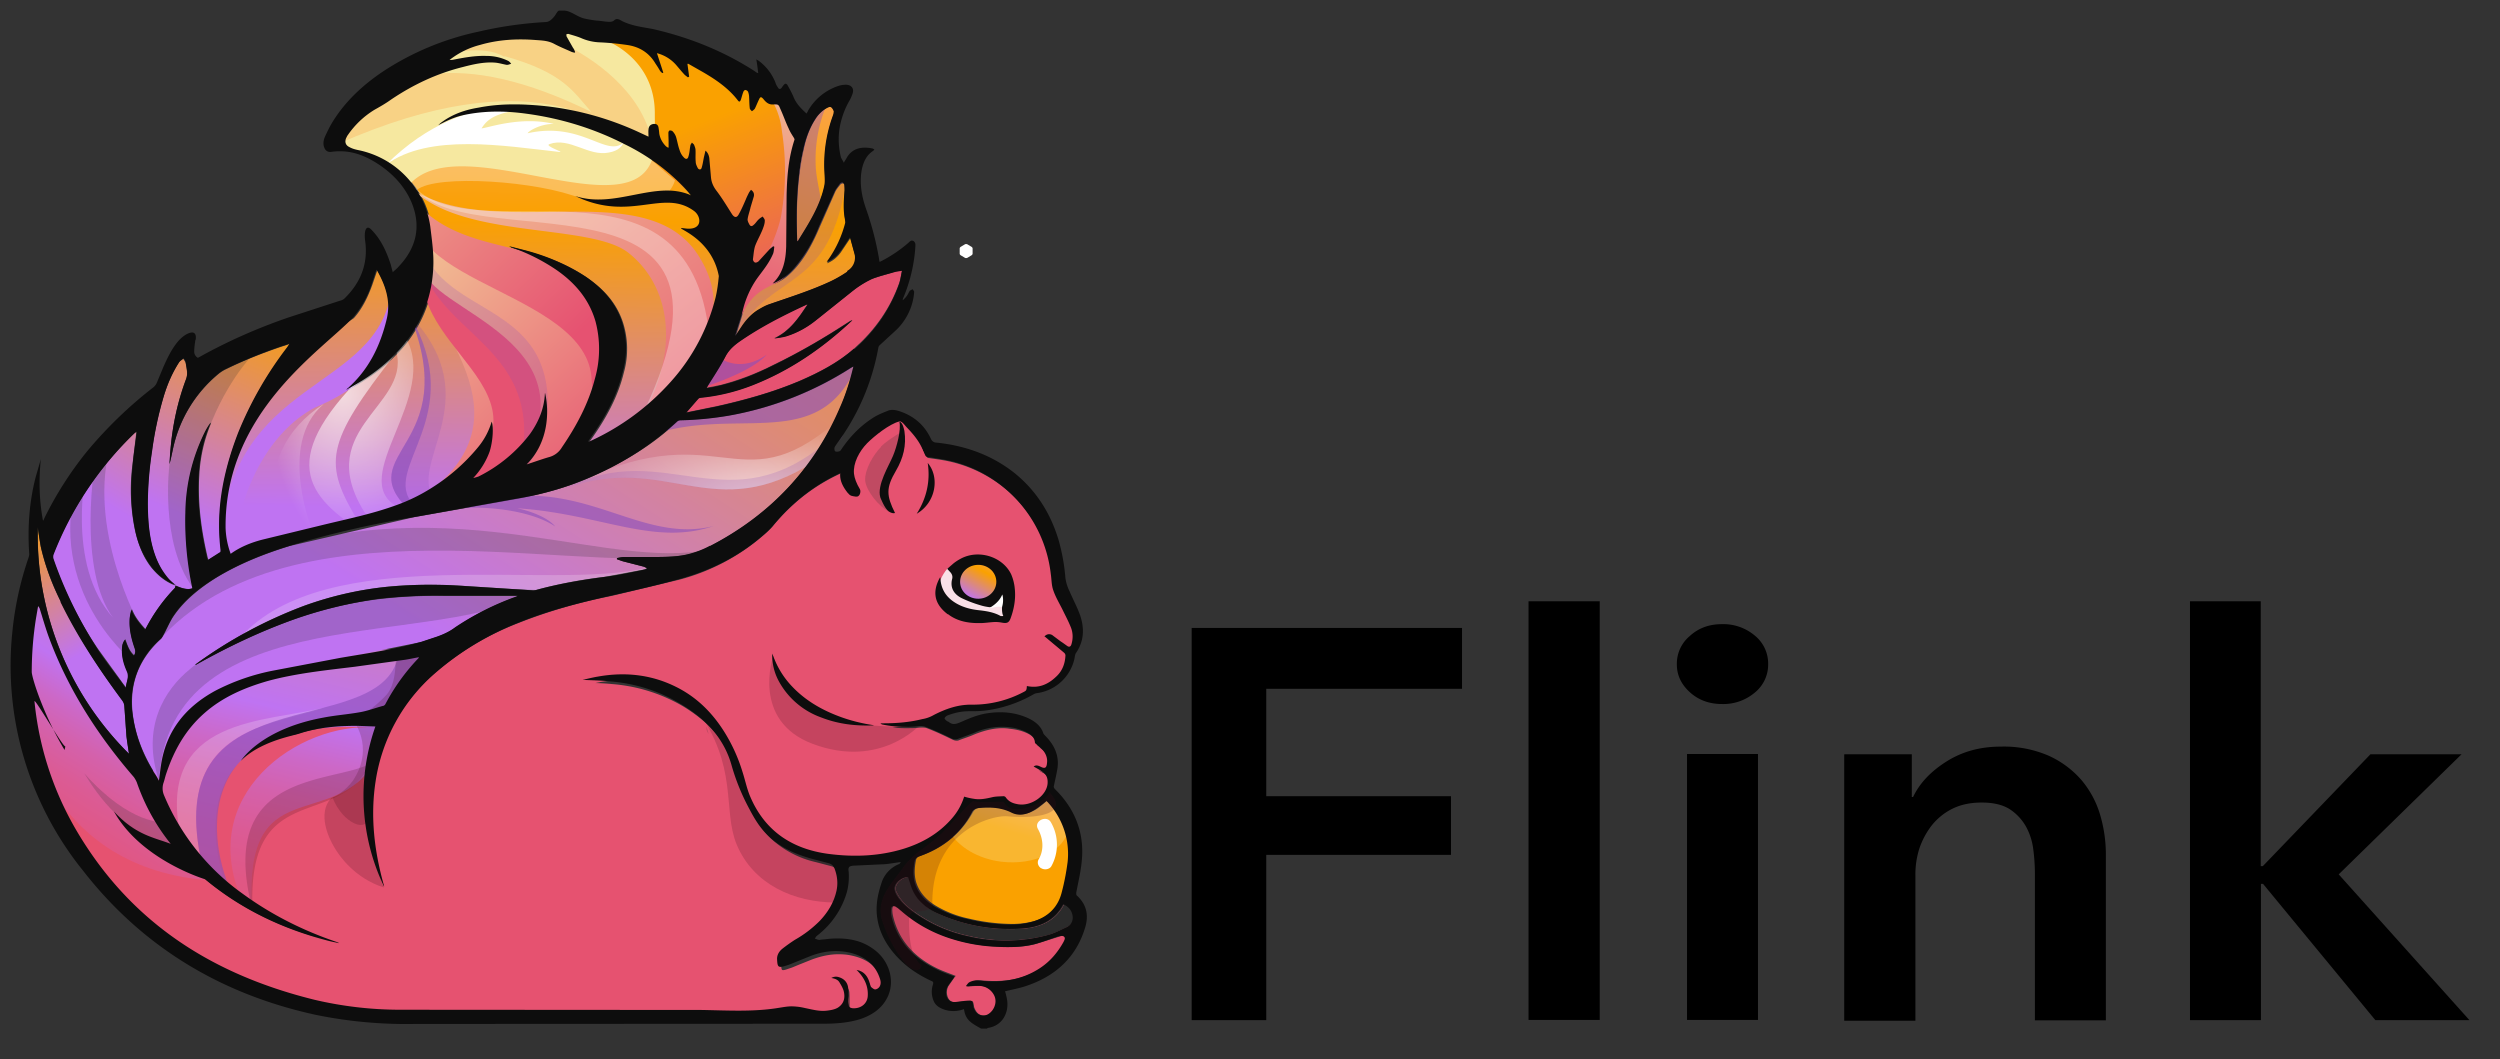 <svg xmlns="http://www.w3.org/2000/svg" xmlns:xlink="http://www.w3.org/1999/xlink" viewBox="0 0 118 50" fill="#fff" fill-rule="evenodd" stroke="#000" stroke-linecap="round" stroke-linejoin="round"><rect x="0" y="0" width="118" height="50" fill="#333333" stroke="none"/><style><![CDATA[.B{opacity:.2}.C{fill:#2b2b2b}.D{fill:#8b4fba}.E{fill:#e65270}.F{fill:#430a1d}.G{fill:#e65271}.H{fill:#f6e8a0}.I{fill:#0d0d0d}]]></style><use xlink:href="#U" x=".5" y=".5"/><defs><linearGradient id="A" x1="166.02%" y1="-245.18%" x2="0.62%" y2="188.85%"><stop offset="38.4%" stop-color="#faa100"/><stop offset="65.8%" stop-color="#bf73f2"/><stop offset="66.5%" stop-color="#c370e6"/><stop offset="68.5%" stop-color="#cc68c7"/><stop offset="70.8%" stop-color="#d461ab"/><stop offset="73.4%" stop-color="#db5b95"/><stop offset="76.4%" stop-color="#e05784"/><stop offset="80.2%" stop-color="#e35479"/><stop offset="85.4%" stop-color="#e55272"/><stop offset="100%" stop-color="#e65270"/></linearGradient><linearGradient id="B" x1="125.15%" y1="-322.19%" x2="8.10%" y2="219.16%"><stop offset="38.4%" stop-color="#faa100"/><stop offset="65.8%" stop-color="#bf73f2"/><stop offset="66.5%" stop-color="#c370e6"/><stop offset="68.5%" stop-color="#cc68c7"/><stop offset="70.8%" stop-color="#d461ab"/><stop offset="73.4%" stop-color="#db5b95"/><stop offset="76.4%" stop-color="#e05784"/><stop offset="80.2%" stop-color="#e35479"/><stop offset="85.4%" stop-color="#e55272"/><stop offset="100%" stop-color="#e65270"/></linearGradient><linearGradient id="C" x1="51.83%" y1="-25.96%" x2="48.78%" y2="133.06%"><stop offset="0%" stop-color="#faa7b5"/><stop offset="38.4%" stop-color="#faa100"/><stop offset="73.2%" stop-color="#bf73f2"/></linearGradient><linearGradient id="D" x1="-51.92%" y1="-74.14%" x2="59.94%" y2="47.14%"><stop offset="0%" stop-color="#f6e8a0"/><stop offset="100%" stop-color="#e65271"/></linearGradient><linearGradient id="E" x1="-32.87%" y1="-15.59%" x2="69.34%" y2="93.53%"><stop offset="0%" stop-color="#f6e8a0"/><stop offset="100%" stop-color="#e65271"/></linearGradient><linearGradient id="F" x1="60.90%" y1="-44.24%" x2="38.74%" y2="102.87%"><stop offset="0%" stop-color="#f6e8a0"/><stop offset="100%" stop-color="#e65271"/></linearGradient><linearGradient id="G" x1="78.46%" y1="124.00%" x2="10.11%" y2="-99.49%"><stop offset="0%" stop-color="#e65271"/><stop offset="38.4%" stop-color="#faa100"/></linearGradient><linearGradient id="H" x1="-21.67%" y1="-38.43%" x2="118.68%" y2="98.14%"><stop offset="0%" stop-color="#f6e8a0"/><stop offset="100%" stop-color="#e65271"/></linearGradient><linearGradient id="I" x1="281.00%" y1="11.44%" x2="35.20%" y2="52.30%"><stop offset="0%" stop-color="#faa7b5"/><stop offset="38.4%" stop-color="#faa100"/><stop offset="73.2%" stop-color="#bf73f2"/></linearGradient><linearGradient id="J" x1="247.21%" y1="-128.81%" x2="-42.87%" y2="124.63%"><stop offset="0%" stop-color="#faa7b5"/><stop offset="38.4%" stop-color="#faa100"/><stop offset="73.2%" stop-color="#bf73f2"/></linearGradient><radialGradient id="K" cx="66%" cy="79%" r="71%" fx="66%" fy="79%"><stop offset=".9%" stop-color="#fff"/><stop offset="100%" stop-color="#fff" stop-opacity="0"/></radialGradient><radialGradient id="L" cx="152%" cy="-9%" r="123%" fx="152%" fy="-9%"><stop offset=".9%" stop-color="#fff"/><stop offset="100%" stop-color="#fff" stop-opacity="0"/></radialGradient><radialGradient id="M" cx="39%" cy="30%" r="79%" fx="39%" fy="30%"><stop offset=".9%" stop-color="#fff"/><stop offset="100%" stop-color="#fff" stop-opacity="0"/></radialGradient><linearGradient id="N" x1="91.34%" y1="-51.19%" x2="15.32%" y2="148.94%"><stop offset=".4%" stop-color="#faa7b5"/><stop offset="38.4%" stop-color="#faa100"/></linearGradient><linearGradient id="O" x1="88.74%" y1="-131.52%" x2="20.87%" y2="148.07%"><stop offset="0%" stop-color="#faa7b5"/><stop offset="38.4%" stop-color="#faa100"/><stop offset="73.2%" stop-color="#bf73f2"/></linearGradient><linearGradient id="P" x1="113.95%" y1="-164.45%" x2="35.54%" y2="103.74%"><stop offset="0%" stop-color="#faa7b5"/><stop offset="38.4%" stop-color="#faa100"/><stop offset="73.2%" stop-color="#bf73f2"/></linearGradient><linearGradient id="Q" x1="15.55%" y1="-98.47%" x2="62.92%" y2="111.70%"><stop offset="0%" stop-color="#faa7b5"/><stop offset="38.4%" stop-color="#faa100"/><stop offset="73.2%" stop-color="#bf73f2"/></linearGradient><linearGradient id="R" x1="66.10%" y1="-151.58%" x2="14.10%" y2="471.63%"><stop offset="0%" stop-color="#faa7b5"/><stop offset="38.4%" stop-color="#faa100"/><stop offset="73.2%" stop-color="#bf73f2"/></linearGradient><linearGradient id="S" x1="117.90%" y1="-62.00%" x2="-13.24%" y2="154.37%"><stop offset="0%" stop-color="#faa7b5"/><stop offset="38.4%" stop-color="#faa100"/><stop offset="73.2%" stop-color="#bf73f2"/></linearGradient><path id="T" d="M49.748 42.18c-.02.01-.02.01-.03.02-.38.74-1.07 1.06-1.9 1.13a8.3 8.3 0 0 1-3.94-.67c-.53-.23-.98-.56-1.23-1.07-.1-.22-.17-.46-.25-.7-.27 0-.6.25-.62.52-.01.1.03.2.08.27.17.34.45.6.75.82a6.8 6.8 0 0 0 2.63 1.18 7.7 7.7 0 0 0 3.79-.06c.3-.1.58-.23.86-.37.2-.1.32-.3.3-.52-.03-.25-.2-.46-.43-.55z"/></defs><symbol id="U" overflow="visible"><g stroke="none" fill-rule="nonzero"><path d="M32.548 47.64l-14.2-.01c-1.42-.01-2.8-.17-4.05-.48-5.04-1.23-8.85-4.03-11.34-8.3-1.2-2.05-1.86-4.34-2-6.8-.06-1.12 0-2.24.18-3.35a5.66 5.66 0 0 1 .08-.4l.05-.3.1.1c.05.05.07.1.08.14l.14.45c.1.3.2.64.32.95a21.7 21.7 0 0 0 3.97 6.55.76.76 0 0 1 .16.26c.6 1.76 1.7 3.34 3.18 4.57 1.46 1.2 3.2 2.13 5.2 2.7a15.25 15.25 0 0 1-3.52-1.95c-1.74-1.28-3-2.85-3.72-4.66-.07-.18-.13-.4-.03-.65.03-.08.05-.16.08-.25.01-.06.03-.12.05-.18.4-1.2 1-2.14 1.82-2.88.78-.68 1.77-1.2 3.03-1.53 1.18-.33 2.4-.47 3.6-.6l.5-.06 2.4-.33c.15-.02.3-.05.44-.08l.36-.08-.1.16-.03.03c-.6.65-1.13 1.37-1.53 2.14-.04.07-.1.12-.18.15l-.26.08c-.28.08-.57.17-.86.23l-1.7.25c-.83.13-1.47.38-1.96.77.1-.03.22-.04.32-.06.16-.02.3-.04.45-.1a8.7 8.7 0 0 1 2.65-.36h.14c.2 0 .38.01.57.02l.36.01-.03.1a10 10 0 0 0 .06 6.66c-.32-1.45-.38-2.8-.18-4.1a8.5 8.5 0 0 1 2.8-5.12 13.5 13.5 0 0 1 3.99-2.41c1.399-.552 2.845-.977 4.32-1.27l.27-.06 3.04-.73a9.9 9.9 0 0 0 3.88-2.02c.16-.14.35-.3.5-.47 1.02-1.25 2.22-2.13 3.65-2.7.04-.02.1-.06.12-.1.47-.72 1.03-1.25 1.72-1.62a.95.95 0 0 1 .45-.12c.2 0 .38.07.56.2a3.47 3.47 0 0 1 .2.15c.25.23.44.5.6.88.02.04.04.06.1.06.17.03.35.05.53.08a6.3 6.3 0 0 1 5.32 5.5c.01.08.01.15.02.23.01.18.03.37.1.54a3.52 3.52 0 0 0 .3.62l.13.27.12.23c.1.18.2.37.27.56a1.33 1.33 0 0 1 .04.9c-.04.13-.12.15-.17.15-.04 0-.08-.01-.1-.03-.08-.05-.16-.1-.23-.16-.04-.03-.08-.05-.1-.08l-.12-.1c-.1-.06-.18-.13-.28-.18-.04-.02-.07-.03-.1-.03s-.07.01-.1.03l.14.12.74.6a.28.28 0 0 1 .08.2c-.03.42-.2.78-.48 1.05-.34.33-.7.48-1.1.48-.08 0-.17 0-.25-.02-.02.14-.05.2-.18.26-.8.4-1.6.6-2.4.6h-.13c-.55 0-1.1.15-1.7.46a3.58 3.58 0 0 1-.57.23c-.5.13-1.04.17-1.5.2a4.31 4.31 0 0 0 .64.04c.15 0 .3 0 .46-.01l.1-.01c.07-.01.14-.01.2-.01.1 0 .16.01.22.03.42.16.84.36 1.23.55.07.03.13.04.18.04.03 0 .05 0 .08-.01l.1-.04c.22-.08.44-.15.64-.24.5-.2.93-.3 1.35-.3a2.04 2.04 0 0 1 .34.03c.3.03.63.1.93.27.15.1.35.23.37.5 0 .01.01.02.04.04.04.04.07.06.1.1l.12.1c.23.2.35.48.3.77-.01.08-.03.28-.2.28-.05 0-.12-.02-.2-.06-.03-.02-.07-.03-.1-.04.085.052.172.102.26.15.2.13.3.33.3.6-.02.56-.66 1.1-1.3 1.1a1.64 1.64 0 0 1-.23-.02c-.2-.04-.43-.12-.57-.35-.01-.01-.03-.02-.03-.02h-.1c-.13.01-.27.01-.4.04l-.04.01c-.2.04-.43.1-.66.1-.1 0-.17-.01-.25-.02a3.25 3.25 0 0 1-.3-.07l-.08-.01a2.51 2.51 0 0 1-.55.98 4.7 4.7 0 0 1-2.32 1.46c-.72.22-1.5.33-2.3.33a10.1 10.1 0 0 1-1.32-.09c-1.78-.23-3.03-1.14-3.7-2.7-.12-.26-.2-.54-.27-.8l-.1-.4c-.2-.67-.48-1.26-.82-1.82-.6-1-1.36-1.7-2.3-2.17a5.4 5.4 0 0 0-2.46-.56 7.49 7.49 0 0 0-1.14.09c-.08.02-.16.03-.24.05.267.006.534.023.8.05 1.23.1 2.34.47 3.32 1.04 1.32.8 2.14 1.77 2.48 3a10.8 10.8 0 0 0 .82 2.03c.2.38.47.82.84 1.2a4.6 4.6 0 0 0 2.13 1.13l.76.2a.49.49 0 0 1 .3.28c.14.35.18.7.1 1.07-.1.52-.37 1-.8 1.48a5.5 5.5 0 0 1-1.19.9c-.2.13-.4.27-.58.42-.15.12-.23.28-.22.45.01.28.03.3.1.3.04 0 .12-.02.23-.06l.18-.06.34-.14.6-.24c.43-.16.85-.25 1.26-.25.22 0 .44.02.65.07.77.17 1.27.6 1.5 1.27.06.18.06.33-.02.46-.06.08-.18.15-.28.15s-.18-.07-.24-.14c-.04-.04-.05-.1-.06-.13v-.05c-.07-.24-.17-.4-.3-.5.26.32.37.67.35 1.05s-.33.65-.74.65h-.05c-.16-.01-.26-.1-.28-.22-.01-.1-.01-.2-.01-.28v-.25c0-.1 0-.2-.01-.3-.03-.2-.17-.35-.4-.42-.01-.01-.03-.01-.05-.01.08.03.14.1.18.16.08.15.15.28.2.43.1.38.01.7-.3.87-.15.1-.35.13-.52.15-.07.01-.14.02-.2.02-.25 0-.5-.06-.75-.1l-.12-.03c-.23-.05-.43-.08-.63-.08-.17 0-.34.03-.5.06h-.08c-1.155.208-2.326.315-3.5.32z" class="E"/><path d="M42.927 33.71s-1.88 2.1-5.07.9c-2.92-1.1-1.86-4.14-1.86-4.14s.52 1.88 2.03 2.6c2.2 1.03 4.9.65 4.9.65zm-9.26.9c.4.38.4.78.54 1.26.24.9.54 1.7 1.16 2.45.6.7 1.3 1.22 2.22 1.55.8.3 1.82.2 1.66 1.3l-.26.93c-2.04 0-3.94-.87-4.72-2.75-.68-1.66.12-3.66-1.94-6.46.17.18 1.12 1.5 1.33 1.7z" class="B F"/><path d="M32.847 33.78l.1.36c-.08-.1-.12-.2-.1-.36z" class="B C"/><path d="M9.148 41.03c-7.67-.7-8.57-7.86-8.57-7.86s-.42-3.3.55-6.56c.63 5.9 5.7 10 5.7 10s1.1 3.37 2.32 4.42z" fill="url(#A)"/><path d="M7.247 38.31s-1.6.14-3.76-2.3c2.07 3.5 4.75 3.6 4.75 3.6z" class="B C"/><path d="M11.397 42.41c-.4-6.6 3.75-3.54 5.9-7.04.6-3.07 2.4-5 2.4-5s-12.85-2.26-13.05 6.51c.45 1.9 2.4 3.73 3.64 4.72-.24-.5-3.3-8.4 6.9-7.76-3.52-.28-8.6 3.17-6.18 8.33.128.086.258.169.39.25z" fill="url(#B)"/><path d="M14.868 32.88c-2.65.93-7.16.93-5.88 7.27-.2.14-1.23-1.35-.97-1.2-1.18-5.67 4.12-5.34 6.85-6.07z" class="B"/><path d="M18.228 30.61c2.58-.95.48 1.76.12 2.2-.85 1-3 .68-4.13 1-.66.2-3.3.55-4.16 2.9-.4 1.03-.54 2.72.3 4.77-.2.15-1.56-1.24-1.3-1.1-2.18-9.1 8.1-5.84 9.2-9.76z" opacity=".6" class="D"/><path d="M43.887 26.88c.07-.18.2-.4.34-.55.03.02.07.02.1.04.25-.15.66-.13.97-.13.2 0 .46-.05.64.01.27.1.24.36.35.56.2.37.86.38.85.9.01.25.07.58.01.82-.06.18-.27.13-.45.13h-1.68l-.77-.54c-.2.06-.37-.34-.4-.48-.04-.23-.05-.54.04-.77z" fill="#f9e0e7"/><path d="M46.467 27.61c.1-.04.23-.18.3-.26.04-.06.03-.1.12-.1.24.01.24.3.23.46-.02.2-.1.38-.13.57-.08-.02-.12-.1-.2-.13-.07-.02-.16-.01-.24-.01-.1.01-.25.07-.34.04z"/><path d="M15.878 17.93l.05-.06c1.03-.9 1.57-2.02 1.86-3.3.2-.82-.05-1.55-.45-2.27-.01-.01-.02-.02-.03-.04l-.24.7c-.2.55-.46 1.1-.86 1.55-.16.18-6.85 3.65-6.16 11.33a.59.59 0 0 0 .02.14c.12-.1.23-.22.36-.3.44-.32.96-.53 1.5-.67l2.96-.72c1.14-.25 2.27-.5 3.36-.88.6-.22 1.2-.5 1.73-.86.8-.52 1.5-1.14 2.12-1.86a3.3 3.3 0 0 0 .67-1.23c.1.25.05.96-.1 1.4-.15.47-.42.87-.77 1.25.08-.03.17-.04.25-.08.95-.5 1.8-1.14 2.43-2 .42-.58.67-1.2.7-1.92 0-.01.01-.02.01-.03.2.86.17 2.33-.87 3.37.37-.12.7-.24 1.04-.33.28-.08.47-.24.62-.47.68-1 1.25-2.07 1.56-3.24a5.1 5.1 0 0 0 .03-2.71 4.5 4.5 0 0 0-1.87-2.44c-.62-.43-1.3-.75-2.04-1.02-.04-.02-.08-.03-.13-.05 0 0-.01-.01-.03-.04l.7.18c1.04.3 2.03.66 2.9 1.27.8.54 1.4 1.2 1.7 2.1a4.1 4.1 0 0 1 .05 2.38c-.28 1.16-.86 2.2-1.56 3.18l-.07.1v.03c.03-.01.05-.02.07-.03a11.5 11.5 0 0 0 3.83-2.82 9.3 9.3 0 0 0 2.11-3.98c.44-1.87-.05-3.54-1.34-5a9.8 9.8 0 0 0-2.96-2.21 14.3 14.3 0 0 0-4.62-1.44c-.93-.13-1.85-.15-2.78.02-.5.1-.84.2-1.4.52l.2-.17c.5-.36 1.1-.55 1.7-.66 1-.2 2.04-.2 3.06-.08a15.09 15.09 0 0 1 4.53 1.24l.43.2c0-.12-.01-.23 0-.33.01-.16.1-.25.24-.27.13-.02.2.03.23.15.02.1.02.2.04.3.04.23.15.43.32.6.02.01.04.03.06.04.01.01.02.01.06.01v-.23c0-.16-.01-.3-.01-.47 0-.03.03-.1.06-.1.04-.01.1 0 .13.03a.77.77 0 0 1 .17.27c.06.2.1.4.16.6.05.13.1.25.2.36.1.12.2.1.23-.05.04-.13.05-.27.07-.4.01-.05.01-.1.03-.14.01-.04.04-.07.06-.1.04.03.08.05.1.1.03.08.07.16.07.25.01.2-.01.37.01.56 0 .1.04.2.1.3s.15.08.18-.02c.05-.16.07-.3.1-.47l.08-.34c.13.1.16.22.18.34l.08.9c.02.23.1.43.25.63.258.356.502.723.73 1.1.12.2.23.2.34.01.13-.22.22-.46.33-.7.05-.1.1-.2.14-.3a.45.45 0 0 1 .1-.14c.1.07.16.2.13.3-.04.17-.1.34-.15.5-.05.2-.1.36-.14.55-.01.08.03.17.07.24.05.1.13.12.22.04.1-.1.16-.2.25-.28.05-.04.1-.07.17-.1.04.07.1.14.1.2-.01.14-.05.3-.1.42-.1.26-.26.52-.36.8-.07.2-.08.4-.1.6 0 .05.04.14.1.16.04.01.13-.03.17-.07l.53-.58c.05-.05.1-.08.16-.12.01.01.03.01.05.02-.02.1-.02.23-.06.33a3.3 3.3 0 0 1-.26.49c-.16.24-.35.47-.52.7a4.5 4.5 0 0 0-.64 1.45c-.1.37-.22.73-.33 1.1-.02.05-.03.1-.04.14l.3-.45c.2-.3.46-.6.8-.8.17-.1.35-.2.54-.27.97-.33 1.96-.64 2.88-1.08.265-.125.52-.272.76-.44.3-.18.43-.53.32-.84l-.2-.74-.45.67c-.16.22-.36.4-.65.52.03-.05.04-.07.05-.1.4-.52.64-1.12.83-1.74.01-.07-.01-.14-.02-.2-.08-.45-.04-.9-.02-1.36.01-.1 0-.18-.01-.27 0-.05-.04-.1-.08-.1-.02-.01-.1.02-.12.05-.1.12-.2.24-.26.38l-.73 1.66c-.3.7-.64 1.36-1.16 1.94-.24.26-.5.5-.83.65-.06.03-.13.05-.2.07.5-.5.62-1.1.64-1.74.04-.8.02-1.63.03-2.44a8.4 8.4 0 0 1 .36-2.59c.01-.03 0-.08-.02-.12-.08-.14-.18-.28-.25-.43-.14-.3-.25-.63-.4-.94-.07-.18-.1-.2-.3-.18-.23.01-.37-.1-.5-.26-.1-.1-.13-.1-.2.02-.07.14-.12.3-.2.44-.02.05-.1.08-.14.12-.03-.05-.1-.1-.1-.15-.02-.17-.01-.35-.03-.52a.8.8 0 0 0-.05-.26c-.01-.03-.07-.08-.12-.08-.03 0-.1.05-.1.1-.05.12-.07.25-.12.38-.03.1-.08.1-.14.03-.47-.6-1.1-1.02-1.75-1.4l-.6-.34c-.01.01-.02.01-.04.01l.08.6c-.02.01-.04.01-.05.02a1.43 1.43 0 0 0-.2-.14c-.13-.15-.24-.3-.37-.44-.26-.28-.6-.5-.9-.56l.28.92c-.01.01-.03.02-.05.02l-.1-.1c-.08-.1-.15-.23-.22-.35-.3-.5-.76-.8-1.37-.88a26.01 26.01 0 0 0-1.24-.12 2.6 2.6 0 0 1-.88-.18c-.2-.1-.4-.14-.6-.2-.03-.01-.08.01-.12.01.01.04 0 .1.01.12l.3.53c.04.06.06.13.1.2l-.03.03c-.06-.02-.12-.03-.18-.06l-.77-.4c-.26-.14-.55-.15-.84-.18-.9-.07-1.78-.01-2.64.24a4.19 4.19 0 0 0-1.44.7c.06 0 .1 0 .17-.01.52-.1 1.04-.2 1.58-.18.36.01.72.06 1.04.24.05.02.08.08.12.12-.07.03-.15.07-.2.06-.17-.01-.33-.07-.5-.08-.54-.05-1.05.07-1.56.2a10.6 10.6 0 0 0-3.38 1.55l-.78.48a3.8 3.8 0 0 0-1.25 1.17.81.81 0 0 0-.1.18.28.28 0 0 0 .16.4 1.7 1.7 0 0 0 .4.13c1.84.42 3.2 1.84 3.43 3.6.08.66.17 1.32.14 2a6.1 6.1 0 0 1-1.76 4.01c-.65.68-1.42 1.22-2.27 1.68-.01.01-.03.01-.08.04z" fill="url(#C)"/><path d="M39.488 7.74c-.78 5.72-3.5 4.42-5.27 7.6-.1-.12-.32.86.13-.95.44-1.8 1.73-1 2.94-3.07 1.54-2.62 1.23-2.86 2.2-3.6z" class="B D"/><path d="M31.397 7.85c-.3 1.63-2.77 1.56-4.88.87-2.3-.76-7.08-1-7.46-.1-.2.2-.58-.64-.58-.64s3.63-3.7 9.7.2c-.25-.36 2.18-1.4 2.18-1.4s.73-.2 1.04 1.08z" opacity=".3"/><g class="D"><path d="M18.808 23.56c.13.3 1.2.1 1.3-.38-1.6-1.68 2.6-4.76-1.26-8.8 2.52 6.2-2.84 6.47-.05 9.17z" class="B"/><path d="M18.808 23.56c.13.3.1.22.2-.26-1.58-1.68 2.64-4.13-.16-8.9 2.52 6.2-2.84 6.47-.05 9.17z" opacity=".6"/></g><path d="M24.577 22.34c7.6-7.5-2-6.24-5.15-11.33.01-.1.01-.18.01-.27a4.1 4.1 0 0 0-.5-1.96c2.94 4.08 10.38.48 8.93 8.8-.13.43-1.16 4.65-3.3 4.75z" fill="url(#D)"/><path d="M24.578 22.33c-3.13 1.44-5.87 1.48-5.75 1.06 6.23-3.96 1.2-8.03.03-11.87.08-.3.58-.43.58-.78v-.1c.1.38.3.52.5.7 2.9 2.73 12.1 3.64 4.63 11z" fill="url(#E)"/><path d="M23.598 22.23c4.82-6.74-4.18-8.02-4.1-10.16-.72 4.4 7.9 6.28-.2 11.53-.13.43 1.17.06 4.3-1.38z" class="G"/><path d="M37.068 10.52c.4.6-.04 1.3-.48 1.97-.42.6-1.4.4-2.08 1.88l.05-1.15c.75-1.22-.5-2.9-.86-4.03-.6-1.93-1.26-3.7-.46-5.67l.15-.4c.4.27.7.55 1.04.96.22.28.14-.7.44-.5.22.15-.01.85.2 1 .23.2.37-.88.54-.65.4.56.62.2.78.37.16.15.5 1.3.65 1.47l.4.46c-.08.85-.26 1.8-.55 2.55-.27.72-.28 1.02.18 1.74z" fill="url(#F)"/><path d="M26.348 1.71c.02.01.04.01.05.01.2 0-.57-.92-.35-.92.38 0 .9.37 1.28.4.78.06 1.6.04 2.3.34.66.28.95 1.17 1.1 1.2.15.04-.36-1.02-.2-.97.25.08.45.2.6.32.65.88.87 5.22-.1 5.1-1-.12 1.6.33 1.6.3.87-3.07-1.07-4.95-.98-4.85.1.14.2.25.3.3.2.07-.13-.74.06-.63l1.38.82c.01.02.01.05.03.05.26-.1 1.85-.45.64 4.9 1.84-3.48.4-4.84.54-4.7.65.66.78 2.27.87 3.22.08.9-.52 2.94-1.3 3.6-.55.48-.54-.1-.75-.56-.34-.75-.96-1.35-1.52-1.96-.42-.46-.93-.8-1.4-1.2-.5-.45-.77-1.07-1.22-1.56-.4-.44-.9-.8-1.28-1.24-.43-.5-.7-1.1-1.2-1.57-.15-.15-.32-.26-.48-.38z" class="G"/><path d="M29.877 1.23c1.13-.01 1.83.5 2.76.98.77.4 1.72.4 2.37.95a3.7 3.7 0 0 1 1.4 2.54 12.2 12.2 0 0 1-.04 4c-.12.63-.6 1.9-1.1 2.37l-.6-.36c-1.2-2.86-4.76-4.04-6.1-6.86-.4-.82-.55-1.9-.56-2.8-.01-.94 1.07-.8 1.88-.8z" fill="url(#G)"/><path d="M18.697 8.38c-.65-.95-1.7-1.65-2.9-1.9-.3-.07-.87-.25-.32-.86.6-.86 1.43-1.2 1.88-1.5 1.83-1.28 1.07-1.4 2.14-1.52.4-.04.3-.08.52 0 .2.08-.17-.05-.3-.13-1.2-.74-1.1.73-.6.4a12.3 12.3 0 0 1 6-1.71c.14.02 1.13.55 1.28.55.2 0-.57-.92-.34-.92.37 0 .9.37 1.28.4.76.06 3.1 1.06 3.07 3.7 0 .8.05 1.36-.06 1.9-.85 3.84-9.45-1.55-11.66 1.6z" class="H"/><path d="M28.987 6.01c-.4-.46-3-1.3-3-1.3s-4.3-1.4-8.26 2.56c2.03-1.5 5.6-.88 8.16-.6.34.04-.73-.28-.45-.37.95-.34 1.84.6 2.8.4.45-.08.7-.3.75-.7z"/><path d="M25.687 5.36c-1.58-.4-3.16.18-3.46.2.14-.2.38-.66 1.55-.82.26-.04.8 0 1.1 0 .5 0 .8.1 1.26.3a3.4 3.4 0 0 0 1.19.24c.408.008 2.42.17 1.62.93-.8.77-1.97-1-4.54-.42.01-.08.6-.47 1.3-.44z" class="H"/><path d="M23.297 2.18c-1-.62-2.74-.1-2.97-.1 0-.02.01-.05.05-.07 1.52-1.1 3.77-1 4.75-.84h.05l1.16.52c1.48.78 3.8 2.44 4.02 5.06-.84-.35-1.44-.7-1.9-1.02-.15-.1-3.7-3.57-13.04.58 0 0-.26-.13-.1-.44 2.1-3.18 5.97-4.1 12.1-1.08-.87-.97-1.3-1.85-4.1-2.64z" fill="#f8d285"/><path d="M29.277 20.03c3.46-3.3 4.88-5.8 3.2-8.45-2.72-4.33-11.08.18-14.72-4.18a8.5 8.5 0 0 0 2 1.63c2.7 1.65 7.77 1.12 9.4 2.4 2.08 1.64 2.6 4.95.13 8.6z" fill="url(#H)"/><path d="M17.988 13.1c-.01.22.53 1.5.45 1.8-.73 2.52-3.9 3.76-3.9 3.76s-3.55 1.33-4.1 7.43c-.64.43-.55-.5-.53-.9.4-8 7.5-7.1 8.08-12.1z" fill="url(#I)"/><path d="M30.047 26.31l-.18-.07-.93-.24c-.1-.02-.2-.07-.3-.1v-.06c.12-.02.23-.05.34-.05h1.34c.63 0 1.26 0 1.87-.17.3-.1.6-.2.86-.36a13 13 0 0 0 6.13-6.54 14.07 14.07 0 0 0 .6-1.8c.01-.04.01-.07.02-.13-.04.03-.07.04-.1.06a15.6 15.6 0 0 1-5.78 2.26c-.75.128-1.509.202-2.27.22-.06 0-.13.02-.17.06-1.14 1.1-2.5 1.9-3.94 2.56-1.16.54-2.4.86-3.64 1.1l-4.85.86-5.87 1.36c-1.22.38-2.4.85-3.47 1.5-.8.5-1.54 1.1-2.05 1.87-.18.28-.3.6-.46.88a.71.71 0 0 1-.1.14c-1.07.98-1.5 2.17-1.33 3.55.13 1.03.52 1.96 1.07 2.84a2.38 2.38 0 0 1 .18.3l.08-.72c.24-1.57 1.1-2.74 2.58-3.53.86-.45 1.78-.75 2.74-.95l3.16-.58 3.82-.77.73-.24a3.46 3.46 0 0 0 .86-.43 12.5 12.5 0 0 1 2.87-1.45l.1-.03v-.02h-3.51c-1.022-.02-2.045.03-3.06.15-1.4.17-2.76.5-4.08.98-1.57.56-3.04 1.27-4.48 2.07-.03.03-.07.05-.13.06.03-.02.06-.05.08-.07a21.6 21.6 0 0 1 5.08-2.73 16.8 16.8 0 0 1 3.98-.9c1.2-.12 2.4-.1 3.62-.03l3.13.2c.1.01.2 0 .27-.03 1.038-.276 2.094-.476 3.16-.6l1.87-.35c.05 0 .1-.03.13-.04v-.04z" fill="url(#J)"/><path d="M10.827 29.6c4.08-4.57 14.7-2.18 19.2-3.3-2.86 1.54-5.2 1.27-5.2 1.27s-9.77-1-14.03 2.03z" class="B"/><path d="M42.087 12.26l-.34.06-1.1.34c-.328.156-.637.351-.92.58l-1.62 1.3c-.45.35-.92.66-1.5.82-.18.05-.37.08-.56.1.74-.34 1.15-.96 1.57-1.6-.03 0-.05 0-.06.01-1.12.5-2.2 1.06-3.2 1.77-.27.2-.48.4-.63.7-.24.47-.54.9-.82 1.36l-.05.1.66-.13c.862-.226 1.697-.544 2.49-.95 1.25-.6 2.44-1.3 3.6-2.06l.12-.06c-.01.02-.02.03-.03.04-1.38 1.28-2.9 2.34-4.7 3.04-.78.3-1.6.5-2.43.58-.03.01-.07.02-.08.04l-.58.66 1.47-.3c1.34-.3 2.65-.66 3.9-1.2.92-.4 1.8-.86 2.55-1.52.98-.87 1.7-1.9 2.12-3.1.06-.18.08-.37.13-.6z" class="G"/><path d="M18.917 23.88l1.33-.45c5.7-1.66 7.57-3.04 7.57-3.04l5.73-3.95s.93.66 2.14-.2c-.82.93-3.35 1.65-3.35 1.65s-.12.72-.94 1.3c2.25-.72 6.03-.5 8.65-2.72-1.98 5.25-6.9 1.25-11.67 4.5-.55.3-7.8 2.05-4.2 1.93s6 2.18 9 1.43c-2.83.96-5.33-.58-9.27-.84.6.12 1.45.43 1.8.86-1.43-.95-4.22-1-4.9-.78a20.4 20.4 0 0 0-1.9.33z" opacity=".6" class="D"/><path d="M32.577 25.51c-4.15 1.54-18.8-2.92-25.38 4 0 0-.5-.2 2.12-2.95 10.3-4.6 17.97-.25 23.26-1.05z" class="B C"/><path d="M38.987 19.38c1.23-.64.23.93-1 1.87-4.83 3.15-7-.44-11.8 1.3 7.33-3.78 8.05.93 12.8-3.16z" fill="url(#K)" opacity=".7"/><path d="M38.607 20.28c1.23-.64.6.04-.62.97-4.83 3.16-7-.43-11.8 1.3 4.7-2.46 7.67 1.82 12.42-2.27z" class="B D"/><path d="M14.767 18.58c-2.23 1.9-.48 6.1-.48 6.1l-1.6.32s-1.6-4.05 2.07-6.42z" fill="url(#L)" opacity=".7"/><path d="M18.617 15.38c1.7 2.8-2.78 6.66-.38 8.03-.04.18-1.37.8-1.3.62-2.96-4.24 1.92-5.26 1.28-7.9-3.42 4.36-3.46 5.23-1.8 8-.02.01-.2.23-.38.1-2.6-1.83-3.33-3.88 2.6-8.85z" fill="url(#M)" opacity=".7"/><path d="M24.128 21.08c.1 1.3 1.08-.82 1.23-2.3.13-5.5-5.84-4.17-6.1-8.63-.58 5.07 5.88 4.96 4.88 10.93z" class="B D"/><path d="M29.907 18.88c.1 1.32 2.92-2.06 3.07-3.53-.94-9.46-11.34-3.7-14.06-7.2 2.24 3.8 16.78-1.5 11 10.72z" opacity=".3"/><path d="M48.948 37.28l-.42.34c-.1.08-.23.15-.36.2-.3.14-.6.16-.9.01-.48-.24-1-.26-1.52-.2-.15.01-.25.08-.32.2a4.4 4.4 0 0 1-2.5 2.07c-.12.05-.18.1-.2.23-.06.32-.08.64 0 .96.14.5.48.88.94 1.16a5.1 5.1 0 0 0 1.57.61 9.17 9.17 0 0 0 2.03.25 4 4 0 0 0 1.03-.13c.75-.2 1.2-.68 1.38-1.4l.27-1.4a3.5 3.5 0 0 0-.95-2.86c-.02-.02-.03-.04-.04-.06z" fill="url(#N)"/><path d="M46.767 37.36c.06.33.7.4 1 .4.52-.01.87-.3 1.2-.68.05-.05.1-.12.14-.18.6.45.93 1.05.84 1.67-.16 1.08-1.6 1.8-3.2 1.6-1.1-.14-2-.7-2.4-1.38.3-.35.4-.8.8-1.1.38-.3 1.12-.34 1.6-.32z" opacity=".3" class="H"/><path d="M7.807 27.14c.35.16.6.2.8.12-.24-1.18-.37-2.36-.33-3.56a8.9 8.9 0 0 1 .91-3.81 3.4 3.4 0 0 1 .28-.45c-.01.03-.01.05-.02.07a7.4 7.4 0 0 0-.54 2.44c-.08 1.3.1 2.6.4 3.88l.03.1.58-.36c.02-.02.02-.08.02-.1a9 9 0 0 1 0-2.32 12.4 12.4 0 0 1 .83-3.22c.58-1.45 1.37-2.8 2.33-4.05l.06-.1c.01-.01.01-.02.01-.04l-.4.13c-.88.3-1.75.64-2.58 1.05-.13.06-.26.14-.37.23a6.3 6.3 0 0 0-2.17 3.63l-.15.64.05-.7c.1-1.13.32-2.23.73-3.3.1-.27.03-.5-.01-.77-.02-.08-.08-.15-.12-.22-.06.06-.14.1-.2.17-.33.5-.54 1.05-.72 1.6-.255.857-.443 1.733-.56 2.62a15.9 15.9 0 0 0-.2 2.49c.01.84.07 1.67.37 2.48.15.38.34.74.6 1.05l.33.3h.03z" fill="url(#O)"/><path d="M11.898 15.78s-2.24.3-3.2 1.74c-.94 1.44-1.2 3.9-1.2 3.9s-.48 3.7 1.12 5.84c-1.02-7.88 3.28-11.5 3.28-11.5z" class="B C"/><path d="M7.808 27.14h-.02c-.46-.16-.82-.46-1.12-.82-.43-.53-.65-1.15-.8-1.8a9.4 9.4 0 0 1-.14-2.9l.2-1.66c0-.02 0-.04.01-.08l-.1.07a16.1 16.1 0 0 0-3.84 5.74c-.02.05-.01.13.01.2a17.7 17.7 0 0 0 2.12 4.24l1.2 1.66.12.15c.02-.28.18-.5.06-.77-.16-.35-.26-.7-.24-1.1.01-.15.04-.28.15-.4.1.28.18.55.42.76.06-.12.08-.22.03-.34-.16-.45-.27-.9-.24-1.4.01-.15.05-.3.1-.44.14.36.37.65.64.94.02-.02.03-.04.04-.05a7.68 7.68 0 0 1 1.36-1.9c.03-.03.02-.08.03-.1z" fill="url(#P)"/><path d="M6.077 28.98s-2.53-4.6-1.33-8.57c.14-.1-.24.17-.7.66-.07.08-.92 5.3.8 7.6-2.3-2.56-1.22-7.12-1.3-7-.2.3-.4.6-.52.93-1.17 5.16 2.9 8.26 2.9 8.26z" class="B C"/><path d="M44.587 45.58l-.32.46c-.08.15-.1.32-.04.5.07.2.22.3.45.26l.55-.06c.2-.01.2.02.24.2 0 .04.01.1.03.14.07.17.18.33.4.35.22.03.37-.08.48-.24.17-.2.2-.48.1-.72-.12-.23-.35-.4-.63-.43-.18-.02-.38.01-.57.01-.03.01-.07.01-.1.01v-.03c.05-.05.1-.13.15-.16.14-.08.3-.1.45-.1 1.03.1 2 0 2.88-.58a3.6 3.6 0 0 0 1.11-1.22c.04-.1.1-.2.02-.28-.06-.04-.18-.02-.26.01l-1.15.36c-.56.15-1.15.15-1.73.12a8.2 8.2 0 0 1-2.31-.41 6.9 6.9 0 0 1-2.24-1.28c-.07-.07-.15-.13-.23-.2-.15-.08-.24-.04-.25.12a1.4 1.4 0 0 0 .04.35c.27 1.13 1 1.93 2.1 2.46.3.14.6.24.87.35z" class="E"/><path d="M1.278 24.38a14.6 14.6 0 0 0 4.31 10.7l-.12-.84-.1-1.43c0-.1-.03-.18-.08-.25-1.121-1.46-2.099-3.023-2.92-4.67-.424-.824-.743-1.697-.95-2.6l-.14-.9z" fill="url(#Q)"/><path d="M37.168 10.88c.53-.85 1.07-1.67 1.26-2.63.04-.16.03-.34.02-.5a6.7 6.7 0 0 1 .36-2.73c.03-.08.07-.16.07-.24a.32.32 0 0 0-.1-.2c-.06-.06-.14-.04-.22 0-.25.13-.43.32-.57.55-.3.45-.45.95-.56 1.46-.3 1.4-.35 2.82-.3 4.24 0 .01.01.02.02.05z" fill="url(#R)"/><path d="M37.477 5.45c.181-.272.4-.518.65-.73l.36-.2a6.6 6.6 0 0 0-.49 2.63c0 .77.25 1.48.3 2.24.03.63-.26.94-.6 1.45-.15.23-.37.73-.7.73-.16-.36-.13-.8-.14-1.2l-.06-1.4c.04-.9.55-3.2.7-3.52z" opacity=".4" class="D"/><use xlink:href="#T" class="E"/><use xlink:href="#T" opacity=".4" class="C"/><path d="M35.948 30.35a2.6 2.6 0 0 0 .31 1.3 3.7 3.7 0 0 0 2.02 1.72c.77.3 1.58.4 2.42.37.01 0 .02 0 .05-.01-.56-.08-1.12-.22-1.65-.42-.9-.34-1.7-.82-2.34-1.55a4.1 4.1 0 0 1-.76-1.29l-.05-.12zm6.82-6.6c.9-.52 1.1-1.72.52-2.4.13.86-.05 1.66-.52 2.4zm1.48 4.74c.44.34.97.43 1.52.42.22 0 .44-.04.66-.05.124-.005.248.005.37.03.22.04.32.01.4-.2.17-.46.25-.93.2-1.4a2.2 2.2 0 0 0-.17-.68c-.4-.84-1.55-1.2-2.4-.73-.113.061-.22.131-.32.21l-.3.26.13.14c.1.1.14.22.1.35-.1.42.1.72.47.9.271.129.552.236.84.32.15.05.3.08.46.1.05 0 .07-.01.1-.03.23-.15.4-.33.5-.57.05.14.05.38 0 .55-.03.1-.01.38.05.46-.01 0-.01 0-.02.01h-.1c-.3-.17-.63-.23-.97-.27-.42-.04-.83-.14-1.18-.36-.44-.27-.67-.65-.7-1.14 0-.02 0-.03-.01-.07-.4.7-.27 1.28.35 1.75z" class="I"/><path d="M44.817 26.96c0 .45.38.8.86.8.47 0 .85-.36.85-.8s-.38-.8-.85-.8c-.48 0-.86.36-.86.8z" fill="url(#S)"/><path d="M45.097 11.68c.02 0 .04 0 .06-.01l.2-.12c.03-.02.05-.05.05-.08v-.24c0-.03-.02-.06-.05-.08l-.2-.12c-.02-.01-.04-.01-.06-.01s-.03 0-.05.01l-.2.12c-.03.02-.05.05-.05.08v.24c0 .03.02.06.05.08l.2.12a.09.09 0 0 0 .05.01zm3.55 28.8c.16.1.4.05.48-.1a2.1 2.1 0 0 0-.02-2.06c-.2-.37-.82-.07-.62.3.25.44.3.98.05 1.42-.1.15-.05.34.1.44z"/><path d="M11.418 42.36c-.22-5.8 3.6-3.9 5.3-6.36a2.18 2.18 0 0 0 .28-.46c-1.9.98-7.26.33-5.6 6.82z" class="B F"/><path d="M8.498 31.05c5.25-4.23 15.62-3.77 16.38-3.7-4.35 2.9-17.4.18-17.87 9-.85-2.5.24-4.3 1.5-5.3z" class="B C"/><g class="F"><path d="M16.897 35.78v2.2c0 .9-1.22.4-1.7-.83 1.17-.43 1.7-1.36 1.7-1.36z" class="B"/><path d="M16.248 36.2c.88-1.45-.02-2.7-.16-2.76.5-.03 1.46-.9 1.7-1.2.35-.45.37-1.12.4-1.66.7-.03 1.2-.44 1.86-.58-.56.48-1.3 1.05-1.63 1.7-.3.57-.55 1.24-.74 1.85l-.42 1.52c-.07.38-.32.9-.27 1.28 0 0-.1 3.37.63 5.04-1.37-.44-2.1-1.48-2.34-1.9-.28-.46-.8-1.6-.15-2.32.42-.15.9-.58 1.13-.98z" class="B"/></g><path d="M3.408 40.58c2.76 3.55 6.45 5.84 11.04 6.83a21.3 21.3 0 0 0 4.65.42l19.24-.01c.6 0 1.22-.04 1.8-.23.57-.2 1.02-.52 1.27-1.06.35-.77.05-1.74-.72-2.26-.56-.4-1.2-.5-1.88-.47-.2.01-.37.04-.55.05-.04.01-.1.02-.12.01-.06-.01-.12-.04-.18-.06.04-.05.06-.1.1-.13a4 4 0 0 0 1.42-2.08 2.91 2.91 0 0 0 .08-.93l-.01-.08c-.01-.16.05-.2.22-.22l1.5-.07c.24-.02.48-.07.75-.1-.03.04-.06.1-.1.1-.38.16-.67.47-.8.85-.15.45-.26.9-.24 1.4.04.78.36 1.44.88 2.03.47.53 1.05.93 1.7 1.23.1.04.1.07.08.16a1.1 1.1 0 0 0 .02.76c.06.16.17.27.32.35.34.18.75.2 1.12.06l.03.15c.1.4.37.54.78.77h.28c.01 0 .02-.03.03-.03.7-.1 1-.72.92-1.3a2.71 2.71 0 0 0-.1-.43c.32-.08.65-.14.96-.24 1.46-.48 2.42-1.4 2.83-2.8.16-.56.06-1.06-.4-1.48-.03-.02-.03-.1-.03-.13.1-.53.23-1.06.27-1.6.1-1.27-.34-2.38-1.28-3.3-.05-.06-.06-.1-.04-.17.06-.28.13-.57.17-.85.07-.58-.16-1.06-.57-1.48-.04-.04-.08-.08-.1-.12-.1-.32-.35-.54-.67-.7-.63-.3-1.3-.36-2-.25-.45.07-.86.25-1.27.43-.2.08-.35.12-.52-.02-.03-.02-.07-.03-.1-.05-.04-.04-.12-.1-.1-.13.01-.05.07-.1.13-.13.32-.12.65-.2 1-.2.26 0 .52 0 .77-.03a6.1 6.1 0 0 0 2.28-.76.47.47 0 0 1 .15-.06 2.1 2.1 0 0 0 1.8-1.65c.02-.1.02-.18.07-.25.38-.56.4-1.15.2-1.76-.14-.4-.34-.76-.5-1.14a2.1 2.1 0 0 1-.2-.63 9.2 9.2 0 0 0-.32-1.79c-.37-1.24-1.03-2.32-2.08-3.17-1.07-.85-2.33-1.3-3.7-1.44-.1 0-.2-.07-.24-.16-.3-.65-.8-1.1-1.52-1.33-.2-.06-.38-.08-.55 0-.25.1-.5.2-.73.36-.58.38-1.05.88-1.43 1.44-.03.05-.07.1-.1.1-.06.02-.15.03-.2 0-.03-.02-.04-.12-.03-.17.02-.06.07-.12.1-.17a10.8 10.8 0 0 0 1.97-4.55c.01-.06.04-.1.1-.15l.76-.7a2.8 2.8 0 0 0 .77-1.37 2.7 2.7 0 0 0 .06-.41c0-.04-.04-.08-.07-.13-.04.03-.1.04-.14.08-.06.1-.1.2-.17.28-.04.06-.1.1-.15.16-.01-.03-.01-.05 0-.07a7.5 7.5 0 0 0 .54-1.97c.026-.189.043-.379.05-.57 0-.14-.1-.22-.2-.2-.05.02-.1.07-.13.1a6.5 6.5 0 0 1-1.35.9l-.02-.02-.03-.2c-.139-.786-.343-1.558-.61-2.31-.2-.58-.3-1.17-.2-1.78.07-.36.2-.7.53-.92.03-.02.05-.04.07-.08-.03-.01-.06-.03-.08-.04-.48-.1-.97-.04-1.24.47-.03.06-.07.1-.12.2-.06-.12-.12-.2-.14-.27a3.56 3.56 0 0 1-.08-1.22 3.9 3.9 0 0 1 .48-1.43c.06-.1.12-.24.16-.36.07-.23-.07-.4-.32-.4a1.15 1.15 0 0 0-.37.06 2.6 2.6 0 0 0-1.41 1.15c-.02.05-.05.1-.08.15-.25-.23-.47-.45-.6-.75-.08-.2-.18-.38-.28-.56-.07-.13-.13-.13-.22-.01-.02.03-.05.06-.07.1-.07.08-.13.08-.18-.01-.05-.07-.1-.16-.12-.24-.16-.4-.43-.76-.8-1.03-.03-.01-.05-.03-.1-.06l.05.33.04.32c-.03-.01-.04-.01-.05-.01-.03-.02-.07-.04-.1-.07-1.47-.95-3.08-1.6-4.82-2-.53-.1-1.1-.16-1.57-.44-.01 0-.02-.01-.03-.01-.1-.04-.17-.02-.24.05-.05.04-.13.06-.2.06-.2 0-.42-.05-.63-.06-.195-.022-.389-.055-.58-.1-.33-.08-.64-.37-.95-.37h-.23c-.07 0-.16.2-.22.27-.1.12-.23.26-.4.27-1.081.059-2.156.212-3.21.46a13.2 13.2 0 0 0-4.46 1.86c-1 .67-1.84 1.46-2.44 2.46-.12.2-.22.42-.32.63-.07.17-.1.35-.03.52.05.14.17.22.32.2.9-.13 1.63.17 2.32.64.68.47 1.2 1.06 1.5 1.8.43 1.1.2 2.1-.63 2.97-.08.1-.18.17-.28.27l-.1-.38c-.2-.6-.45-1.16-.9-1.62-.26-.28-.37.05-.3.54.14 1.04-.2 1.94-.98 2.7a.42.42 0 0 1-.2.1l-2.46.8c-1.45.5-2.86 1.12-4.2 1.87l-.06.03c-.13-.08-.18-.2-.17-.32 0-.17.03-.34.05-.5.01-.02.01-.03.02-.05.04-.3-.1-.4-.38-.27-.15.07-.28.18-.4.3-.34.38-.55.83-.75 1.28l-.3.72c-.04.1-.1.18-.18.24a20.1 20.1 0 0 0-3.14 3.04 16.8 16.8 0 0 0-1.99 3.12c-.01.03-.03.06-.04.1 0 .01-.01.01-.03.02-.18-.96-.2-1.94-.1-2.9l-.25.87c-.3 1.18-.38 2.37-.3 3.58.01.06-.01.13-.03.2-.386 1.12-.642 2.281-.76 3.46a15.4 15.4 0 0 0 3.32 11.3zM2.348 27.9c.8 1.65 1.82 3.18 2.92 4.67a.55.55 0 0 1 .1.25l.1 1.43c.03.28.08.56.12.83a14.5 14.5 0 0 1-4.3-10.69c.035.305.082.608.14.91.2.9.53 1.76.94 2.6zm10.8-12.16c-.01.02-.01.03-.01.03a.36.36 0 0 0-.07.1 17.3 17.3 0 0 0-2.33 4.06c-.4 1.04-.7 2.1-.83 3.2a10.1 10.1 0 0 0 0 2.33c0 .03 0 .1-.02.1l-.58.37c-.01-.04-.02-.07-.03-.1-.3-1.27-.47-2.56-.4-3.87.05-.84.2-1.66.54-2.44.01-.02.02-.05.02-.07-.103.138-.193.286-.27.44a8.8 8.8 0 0 0-.92 3.82c-.03 1.195.081 2.39.33 3.56-.2.07-.45.03-.8-.13-.01.04-.01.1-.03.12a8.28 8.28 0 0 0-1.37 1.9l-.03.06c-.27-.3-.5-.58-.65-.94-.04.15-.07.3-.08.44-.03.48.08.94.24 1.4.04.12.03.22-.04.33-.23-.2-.3-.48-.42-.75a.63.63 0 0 0-.14.4c-.03.38.07.74.23 1.1.12.27-.04.5-.05.77a1.1 1.1 0 0 1-.12-.16c-.4-.54-.82-1.08-1.2-1.65-.87-1.36-1.57-2.78-2.09-4.28a.34.34 0 0 1 0-.2 16 16 0 0 1 3.84-5.75c.02-.02.05-.03.08-.06v.08c-.07.55-.16 1.1-.2 1.66-.1.97-.07 1.94.13 2.9a4.2 4.2 0 0 0 .8 1.79c.3.36.65.65 1.12.82-.12-.1-.24-.2-.33-.3a3.4 3.4 0 0 1-.62-1.05c-.3-.8-.36-1.64-.37-2.48a17.2 17.2 0 0 1 .2-2.49c.117-.887.305-1.763.56-2.62.165-.566.411-1.105.73-1.6.04-.06.12-.1.2-.17.04.07.1.14.1.22.04.26.12.5.01.77a12.5 12.5 0 0 0-.73 3.3c-.03.24-.03.47-.05.7.07-.2.1-.42.15-.64a6.3 6.3 0 0 1 2.17-3.63 1.62 1.62 0 0 1 .37-.23c.83-.4 1.7-.75 2.58-1.05l.4-.13zm25.7-10.96c0 .08-.03.16-.06.24a6.7 6.7 0 0 0-.37 2.73c.01.17.02.34-.01.5-.2.97-.74 1.8-1.26 2.64-.02-.04-.02-.04-.02-.05-.06-1.42-.02-2.84.28-4.24.1-.5.27-1 .56-1.46a1.58 1.58 0 0 1 .57-.55c.08-.04.16-.07.22 0a.42.42 0 0 1 .1.2zm.63 7.55a6.29 6.29 0 0 1-.76.44c-.92.43-1.9.74-2.88 1.08-.2.06-.37.16-.54.26-.34.2-.6.5-.8.8l-.3.45c.01-.05.02-.1.04-.14.1-.37.24-.73.33-1.1a4.44 4.44 0 0 1 .64-1.44c.17-.24.36-.47.52-.72.1-.152.187-.313.26-.48.04-.1.04-.22.06-.33-.02-.01-.04-.02-.05-.03l-.16.13-.53.58c-.04.04-.13.08-.17.06-.05-.01-.1-.1-.1-.15.03-.2.04-.42.1-.62.1-.27.25-.52.36-.8.05-.13.1-.27.1-.4.01-.07-.06-.14-.1-.2-.06.04-.12.07-.17.12-.1.08-.16.2-.25.27-.1.1-.17.07-.22-.04-.04-.07-.08-.16-.07-.23.03-.2.1-.37.14-.56l.15-.5c.03-.12 0-.23-.13-.32-.04.05-.08.1-.1.14-.05.1-.1.2-.14.3-.1.23-.2.47-.33.7-.1.2-.22.18-.34-.01-.24-.38-.47-.76-.73-1.1-.15-.2-.23-.4-.25-.62l-.08-.92c-.02-.1-.05-.23-.18-.34l-.08.34c-.03.16-.05.3-.1.47-.03.1-.12.1-.18.02-.05-.1-.1-.2-.1-.3-.02-.2 0-.37-.01-.56 0-.08-.04-.17-.07-.25-.02-.03-.06-.06-.1-.1-.02.04-.05.07-.06.1-.02.04-.02.1-.03.14-.02.14-.03.28-.07.4-.03.15-.13.17-.23.05-.1-.1-.16-.23-.2-.36-.07-.2-.1-.4-.16-.6a.69.69 0 0 0-.17-.27c-.02-.02-.1-.04-.13-.03-.03 0-.06.07-.06.1 0 .16.01.3.01.47v.24c-.04-.01-.05-.01-.06-.02-.02-.01-.04-.03-.06-.04-.17-.17-.28-.37-.32-.6a2.91 2.91 0 0 0-.04-.31c-.03-.12-.1-.16-.23-.15-.14.02-.23.1-.24.27-.01.1 0 .2 0 .33l-.43-.2a14.2 14.2 0 0 0-4.53-1.25c-1.02-.1-2.05-.12-3.06.08-.62.1-1.2.3-1.7.66a1.06 1.06 0 0 0-.2.17c.56-.3.9-.43 1.4-.52.93-.17 1.85-.15 2.78-.02 1.62.22 3.18.7 4.62 1.44a9.8 9.8 0 0 1 2.96 2.21l.17.2c-1.67-.75-3.57.66-5.47.03 2.6 1.26 4.14-.36 5.6.7.37.26.44.95-.42.83-.8-.1 1.23.27 1.6 2.25-.03.33-.07.66-.15 1a9.3 9.3 0 0 1-2.11 3.98 11.5 11.5 0 0 1-3.83 2.82c-.02 0-.05.01-.07.02v-.03l.07-.1c.7-.98 1.28-2 1.56-3.18a4.1 4.1 0 0 0-.05-2.38c-.3-.88-.9-1.55-1.7-2.1a9.8 9.8 0 0 0-2.91-1.26l-.7-.18c.03.03.03.03.04.03.04.02.08.04.13.05.721.256 1.406.602 2.04 1.03.9.62 1.56 1.4 1.86 2.44a5.1 5.1 0 0 1-.03 2.71c-.3 1.17-.87 2.23-1.56 3.24a1 1 0 0 1-.62.46c-.34.1-.67.22-1.04.34 1.04-1.04 1.07-2.5.87-3.37 0 .01-.01.02-.01.03-.03.7-.3 1.34-.7 1.9a6.9 6.9 0 0 1-2.43 2.01c-.081.03-.165.054-.25.07a3.58 3.58 0 0 0 .77-1.24c.15-.46.2-1.16.1-1.42a3.4 3.4 0 0 1-.67 1.24 9.03 9.03 0 0 1-2.12 1.86c-.542.349-1.123.634-1.73.85-1.1.4-2.22.63-3.34.9l-2.96.72c-.54.14-1.06.35-1.5.67a3.9 3.9 0 0 1-.24-1.21c-.06-5.5 4.6-8.42 6.03-9.96a4.6 4.6 0 0 0 .86-1.54l.23-.7c.02.02.03.03.03.04.4.7.65 1.44.46 2.27-.3 1.26-.84 2.4-1.86 3.3-.02 0-.02.02-.05.06.05-.03.06-.03.08-.05.84-.45 1.6-.98 2.26-1.67 1.1-1.14 1.68-2.48 1.76-4 .04-.67-.06-1.33-.14-2a4.3 4.3 0 0 0-3.42-3.6c-.14-.03-.28-.07-.4-.14-.17-.08-.22-.23-.16-.4.03-.06.06-.13.1-.18a4.15 4.15 0 0 1 1.25-1.18c.27-.15.53-.3.78-.48 1.04-.7 2.15-1.23 3.4-1.54.5-.13 1.02-.25 1.55-.2.17.02.33.07.5.1.07.01.15-.03.22-.05-.04-.05-.08-.1-.13-.13a2.3 2.3 0 0 0-1.04-.24c-.53-.02-1.06.08-1.58.18-.05.01-.1.01-.16.01a3.9 3.9 0 0 1 1.44-.71c.86-.25 1.74-.3 2.64-.23.28.02.57.03.84.17.26.14.53.25.8.37.05.03.12.04.18.06l.03-.03c-.03-.07-.05-.14-.1-.2l-.3-.53c-.02-.03-.01-.08-.01-.12.04 0 .1-.02.12 0 .2.06.42.12.6.2a2.4 2.4 0 0 0 .88.19 13.01 13.01 0 0 1 1.24.12c.6.08 1.06.37 1.36.88a5.35 5.35 0 0 1 .22.35c.03.04.07.07.1.1.02-.01.03-.01.05-.02l-.3-.92a1.8 1.8 0 0 1 .9.55c.13.15.25.3.38.44.05.06.12.1.18.15l.06-.03-.08-.6c.01-.01.03-.01.04-.01l.58.33c.67.38 1.3.8 1.76 1.4.06.08.1.07.14-.03.04-.12.07-.25.12-.38.01-.03.07-.1.1-.08.04 0 .1.04.12.08a.74.74 0 0 1 .05.25c.01.18.01.35.03.52 0 .06.06.1.1.15.05-.03.1-.07.14-.12.07-.14.13-.3.2-.44.06-.13.1-.13.2-.02.12.15.25.28.48.26.22-.01.24 0 .32.2.14.3.25.63.4.94.06.15.16.3.24.43.02.03.04.08.03.1-.28.85-.35 1.72-.37 2.6l-.02 2.43c-.02.64-.13 1.26-.64 1.75a1.19 1.19 0 0 0 .2-.08 2.6 2.6 0 0 0 .82-.65 6.7 6.7 0 0 0 1.16-1.94l.74-1.65c.06-.15.17-.26.26-.4.02-.03.1-.06.12-.05.04.02.07.07.08.1.008.09.011.18.01.27-.03.46-.07.9.02 1.36.01.07.03.15.01.2a5.3 5.3 0 0 1-.82 1.75c-.02.02-.02.04-.05.08.3-.12.5-.3.64-.5.16-.2.3-.44.46-.67l.2.73a.72.72 0 0 1-.32.85zm.33 3.63c-.75.66-1.63 1.12-2.55 1.52-1.26.53-2.57.9-3.9 1.2l-1.47.3.57-.66c.02-.02.06-.03.1-.04a9.17 9.17 0 0 0 2.43-.58c1.8-.7 3.33-1.76 4.7-3.04.02-.01.03-.02.04-.04-.05.02-.1.04-.12.06-1.16.75-2.35 1.45-3.6 2.06-.8.4-1.62.74-2.5.95-.2.05-.4.1-.66.13l.06-.1c.28-.45.58-.9.82-1.36.15-.3.36-.5.63-.7 1-.7 2.1-1.26 3.2-1.77.01-.01.03-.01.06-.01-.42.63-.83 1.25-1.57 1.6.2-.03.38-.05.56-.1a4.3 4.3 0 0 0 1.48-.82l1.63-1.3a4.6 4.6 0 0 1 .92-.58c.34-.15.73-.23 1.1-.34.1-.03.2-.03.34-.06-.05.22-.07.4-.13.6-.42 1.2-1.14 2.24-2.12 3.1zm-6.8 9.3a4.3 4.3 0 0 1-.86.35c-.6.18-1.24.18-1.87.18h-1.33c-.1 0-.22.03-.33.05v.06c.1.03.2.07.3.1l.94.24c.06.01.1.05.17.07v.04c-.04.01-.08.03-.13.04-.62.12-1.24.26-1.87.34-1.07.14-2.13.32-3.16.6-.1.03-.18.04-.27.03l-3.14-.2a21.9 21.9 0 0 0-3.62.03c-1.36.13-2.7.44-3.97.9a21.4 21.4 0 0 0-5.08 2.73c-.03.02-.06.04-.08.06.05-.01.1-.03.13-.05 1.43-.8 2.9-1.5 4.47-2.07 1.329-.471 2.703-.807 4.1-1a25.91 25.91 0 0 1 3.06-.15h3.43c.01 0 .03.01.04.01l-.08.04c-1.016.364-1.983.851-2.88 1.45-.26.2-.55.33-.86.44l-.72.24c-1.25.36-2.54.54-3.83.76l-3.16.6a10.1 10.1 0 0 0-2.74.95c-1.47.8-2.34 1.96-2.57 3.53-.04.25-.06.5-.1.72a2.28 2.28 0 0 0-.17-.3 6.7 6.7 0 0 1-1.07-2.84 3.9 3.9 0 0 1 1.32-3.55c.05-.04.08-.1.1-.14.16-.3.3-.6.46-.88.5-.78 1.24-1.37 2.05-1.87 1.08-.66 2.25-1.13 3.47-1.5 1.924-.583 3.885-1.037 5.87-1.36l4.85-.87a14.8 14.8 0 0 0 3.64-1.08 14.3 14.3 0 0 0 3.94-2.56c.04-.04.1-.06.17-.06.761-.018 1.52-.092 2.27-.22a15.8 15.8 0 0 0 5.78-2.27c.03-.01.06-.03.1-.05a.68.68 0 0 1-.03.12c-.15.62-.34 1.22-.6 1.8-1.22 2.86-3.25 5.05-6.13 6.55zm16.88 14.95a11 11 0 0 1-.27 1.39c-.17.7-.63 1.18-1.38 1.4-.34.1-.7.14-1.04.14a8.6 8.6 0 0 1-2.02-.26 5.2 5.2 0 0 1-1.58-.6c-.45-.28-.8-.65-.93-1.16-.08-.32-.06-.64 0-.96.01-.1.1-.2.2-.23 1.1-.4 1.97-1.06 2.5-2.07.06-.13.18-.2.32-.22.53-.05 1.04-.03 1.52.2.3.16.6.14.92 0a2.5 2.5 0 0 0 .35-.21c.145-.103.285-.213.42-.33.01.02.02.04.04.05a3.58 3.58 0 0 1 .95 2.87zm-8.1 2.1c.1.05.16.12.24.18.65.57 1.4 1 2.24 1.28a8.2 8.2 0 0 0 2.3.42c.6.03 1.17.02 1.74-.12.4-.1.76-.25 1.14-.37.08-.02.2-.04.26 0 .1.07.03.17-.01.26-.28.5-.63.92-1.12 1.24-.87.57-1.84.7-2.87.58a.76.76 0 0 0-.45.08c-.07.04-.1.1-.16.17l.03.03c.04 0 .07-.01.1-.01.2-.01.38-.03.57-.01.27.03.5.2.62.43s.08.5-.08.72c-.12.15-.27.26-.48.24-.22-.03-.33-.18-.4-.36-.01-.04-.02-.1-.03-.14-.02-.18-.03-.2-.23-.2-.2.01-.37.04-.56.06-.23.03-.37-.05-.45-.25a.6.6 0 0 1 .05-.49c.1-.16.22-.3.32-.46-.28-.1-.58-.2-.87-.35-1.1-.53-1.83-1.33-2.1-2.46a1.04 1.04 0 0 1-.03-.35c0-.16.1-.2.24-.12zm.57-1.42c.08.24.14.48.25.7.25.5.7.84 1.23 1.06a8.2 8.2 0 0 0 3.94.67c.83-.06 1.52-.4 1.9-1.13h.02c.24.1.4.3.43.55a.49.49 0 0 1-.3.53c-.28.13-.56.28-.86.36a7.6 7.6 0 0 1-3.79.06 6.8 6.8 0 0 1-2.63-1.19c-.3-.23-.58-.48-.75-.8a.67.67 0 0 1-.08-.27c.02-.28.35-.53.62-.53zM2.548 34.9c-1-1.66-1.54-3.4-1.55-3.68a16.39 16.39 0 0 1 .2-2.53l.1-.58c.04.04.05.07.07.1.15.47.28.94.45 1.4.9 2.42 2.28 4.58 4 6.57.056.078.103.162.14.25.37 1.07.9 2.03 1.6 2.9-.77-.3-1.64-.4-2.68-1.53 1.28 2.3 4.3 3.2 4.3 3.2 1.68 1.4 3.63 2.34 5.8 2.9.18.05.36.08.53.12-.04-.03-.08-.05-.12-.06-1.6-.54-3.1-1.3-4.44-2.28a10.8 10.8 0 0 1-3.7-4.63.83.83 0 0 1-.03-.6c.05-.14.08-.3.13-.44.36-1.08.9-2.06 1.8-2.85.85-.75 1.88-1.2 3-1.52 1.33-.36 2.7-.5 4.1-.67l2.38-.33c.2-.03.42-.08.65-.12-.02.03-.02.04-.03.05a9.55 9.55 0 0 0-1.55 2.15c-.02.05-.08.1-.13.1-.37.1-.73.24-1.1.3-.56.1-1.13.14-1.7.25-3 .55-3.9 2.05-3.9 2.04.9-.9 2.36-1.16 2.75-1.28.9-.3 1.82-.37 2.76-.37l.84.03a9.9 9.9 0 0 0 .41 7.56.32.32 0 0 0-.03-.14c-.44-1.6-.62-3.2-.37-4.83a8.4 8.4 0 0 1 2.78-5.08 13.5 13.5 0 0 1 3.97-2.41c1.4-.57 2.84-.93 4.3-1.26 1.1-.25 2.22-.5 3.3-.8 1.46-.4 2.78-1.06 3.9-2.03a3.8 3.8 0 0 0 .5-.48c.95-1.15 2.1-2.05 3.53-2.64.1-.28.25-.58.5-.9a5.8 5.8 0 0 1 1.25-1.11c.13-.1.3-.15.47-.18s.28.05.34.2c.02.05.03.1.04.14a.92.92 0 0 1 .28.14c.064.045.124.095.18.15.27.25.45.54.6.86.02.06.08.1.15.1.18.02.35.05.53.08a6.2 6.2 0 0 1 5.25 5.44c.04.26.03.53.12.77.1.3.28.6.43.9.13.27.27.53.38.8.12.27.13.57.04.85-.03.1-.1.13-.18.08-.1-.07-.22-.16-.33-.23l-.4-.3c-.12-.06-.25-.05-.36.07.03.02.05.03.07.05l.87.73c.03.03.06.1.05.13-.02.4-.16.74-.45 1-.38.36-.82.55-1.37.43-.01.2-.03.22-.15.28a5.1 5.1 0 0 1-2.45.6c-.65-.01-1.23.2-1.78.48-.17.1-.36.17-.55.2-.6.15-1.2.2-1.83.2-.05 0-.1 0-.15.01.02.02.06.04.1.05.493.1.998.13 1.5.09.16-.01.35-.05.5.01.4.15.82.34 1.22.54.1.05.2.08.32.04l.76-.28a3.2 3.2 0 0 1 1.65-.28 2.4 2.4 0 0 1 .9.27c.18.1.32.23.34.45 0 .03.03.06.06.08.07.07.15.12.23.2.2.18.32.44.28.7-.02.23-.1.27-.3.17-.1-.05-.22-.1-.33-.01.14.08.28.15.4.24.2.13.27.3.26.53-.02.6-.8 1.15-1.45 1-.22-.04-.4-.13-.53-.32-.01-.02-.06-.05-.1-.05-.17.01-.35.01-.5.04-.3.07-.6.14-.92.08-.149-.023-.296-.056-.44-.1a2.8 2.8 0 0 1-.57 1.02c-.6.7-1.38 1.16-2.28 1.44-1.17.36-2.38.4-3.58.24-1.75-.24-2.98-1.12-3.65-2.66-.17-.38-.25-.8-.38-1.2a7.9 7.9 0 0 0-.82-1.83c-.57-.93-1.32-1.7-2.34-2.2-1.15-.57-2.38-.7-3.64-.48-.25.04-.48.1-.75.16.46.02.9.03 1.3.07 1.18.1 2.28.44 3.28 1.04 1.2.7 2.1 1.63 2.46 2.95a10.2 10.2 0 0 0 .83 2.03c.23.44.48.86.84 1.22.6.6 1.35.93 2.17 1.15l.76.2c.12.04.2.12.25.24.13.34.17.68.1 1.03-.12.56-.4 1.03-.8 1.45-.348.349-.741.648-1.17.89a7.9 7.9 0 0 0-.59.42c-.16.13-.26.3-.25.5.02.36.04.42.42.3.07-.02.12-.04.18-.06l.94-.38c.6-.24 1.23-.32 1.87-.18.7.16 1.22.55 1.44 1.22.05.14.06.28-.02.4-.04.06-.13.12-.2.12-.06 0-.14-.07-.2-.12-.03-.04-.03-.1-.05-.15-.07-.26-.2-.5-.46-.6-.05-.03-.1-.03-.17-.05.36.35.56.75.53 1.23-.02.36-.32.6-.7.58-.12-.01-.2-.06-.2-.16-.02-.13-.01-.26-.01-.38-.01-.15 0-.3-.02-.46-.04-.24-.2-.4-.44-.47-.13-.04-.24-.02-.35.04.16.03.3.07.38.2s.16.27.2.4c.08.3.04.6-.27.8-.13.08-.32.12-.5.14-.36.05-.7-.05-1.05-.12a2.8 2.8 0 0 0-.64-.08c-.2 0-.4.04-.6.07-1.2.2-2.44.12-3.67.1l-14.2-.01a17.7 17.7 0 0 1-4.04-.47c-5.03-1.24-8.8-3.8-11.28-8.06a14.9 14.9 0 0 1-1.94-6.02c-.03-.25 1.47 2.37 1.46 2.1z" class="I"/><path d="M41.918 23.78c-.42-.84-.42-1.2.04-2 .36-.6 1.3-.07 1.17-.74-.06-.6-.7-1.23-.83-1.37-.15-.16-.23-.33-.46-.28a1.44 1.44 0 0 0-.55.24 7.2 7.2 0 0 0-1.53 1.38c-.78.97-.46 1.56.45 2.33.4.33 1.76.52 1.7.43z" class="E"/><path d="M41.078 20.58c.22-.22.57-.45.93-.67.2-.12-.38 1.35-.55 1.74-.55 1.3.18 2.08-.02 1.98-.44-.2-1.06-.97-1.1-1.44-.04-.5.38-1.23.75-1.6z" class="B C"/><path d="M41.748 23.72c-.42-.84-.43-1.2.04-2 .35-.6.5-1.2.4-1.88-.02-.07-.03-.15-.06-.22-.07-.2-.2-.3-.43-.26-.2.04-.4.1-.58.2-.57.4-1.1.85-1.53 1.38-.6.75-.53 1.25-.08 1.82.13.16.2.15.38.18.2.04.26-.24.2-.35-.16-.26-.26-.53-.28-.73-.05-.5.25-1.06.62-1.44.35-.35 1.04-.9 1.52-1.03.1.4-.13 1.23-.3 1.63-.2.48-.76 1.37-.6 1.95 0 0 .2.53.4.67.2.13.3.07.3.07z" class="I"/><path d="M16.087 33.44c-.06 0-.1-.01-.16-.03.05 0 .1.01.16.03z" class="B D"/><path d="M42.098 40.48c.5-.7 1.05-.93 1.68-1.5.6-.52 1.05-1.15 1.64-1.67.47.1 1 .02 1.47.04.34.8 2 .04 2.15-.47l.22.3c.48.88-1.24.94-2.2.85-.7-.07-3.64.66-3.55 4.23-.33.47-1.1.01-1.1.63 0 .64.01 1.76.6 2.17-.17.55-.76-.03-.92-.26a6.2 6.2 0 0 1-.99-1.97c-.2-1 .48-1.6 1.02-2.37z" class="B F"/><path d="M55.747 29.14h12.76v2.87h-9.24v5.07h8.72v2.77h-8.72v7.8h-3.52zm15.9-1.26h3.36v19.76h-3.36zm7 2.95a1.7 1.7 0 0 1 .6-1.3c.4-.37.9-.57 1.53-.57a2.3 2.3 0 0 1 1.55.54 1.7 1.7 0 0 1 .63 1.34 1.7 1.7 0 0 1-.63 1.35 2.3 2.3 0 0 1-1.55.54c-.62 0-1.13-.2-1.53-.57s-.6-.8-.6-1.3zm.48 4.26h3.35v12.55h-3.35zm7.43.01h3.18v2.02h.06c.3-.63.8-1.18 1.55-1.66s1.6-.72 2.6-.72a5.3 5.3 0 0 1 2.25.43 4.5 4.5 0 0 1 1.54 1.14 4.5 4.5 0 0 1 .88 1.62 6.58 6.58 0 0 1 .28 1.88v7.85h-3.35v-6.95a8.9 8.9 0 0 0-.08-1.15c-.05-.38-.17-.75-.36-1.08a2.36 2.36 0 0 0-.77-.8c-.33-.2-.76-.3-1.3-.3s-1 .1-1.4.3a2.9 2.9 0 0 0-.96.78 3.76 3.76 0 0 0-.58 1.08 4 4 0 0 0-.19 1.24v6.9h-3.36V35.12zm16.3-7.22h3.35v12.5h.1l5.08-5.28h4.3l-5.8 5.67 6.17 6.88h-4.44l-5.3-6.43h-.1v6.43h-3.35V27.88z" fill="#000"/></g></symbol></svg>